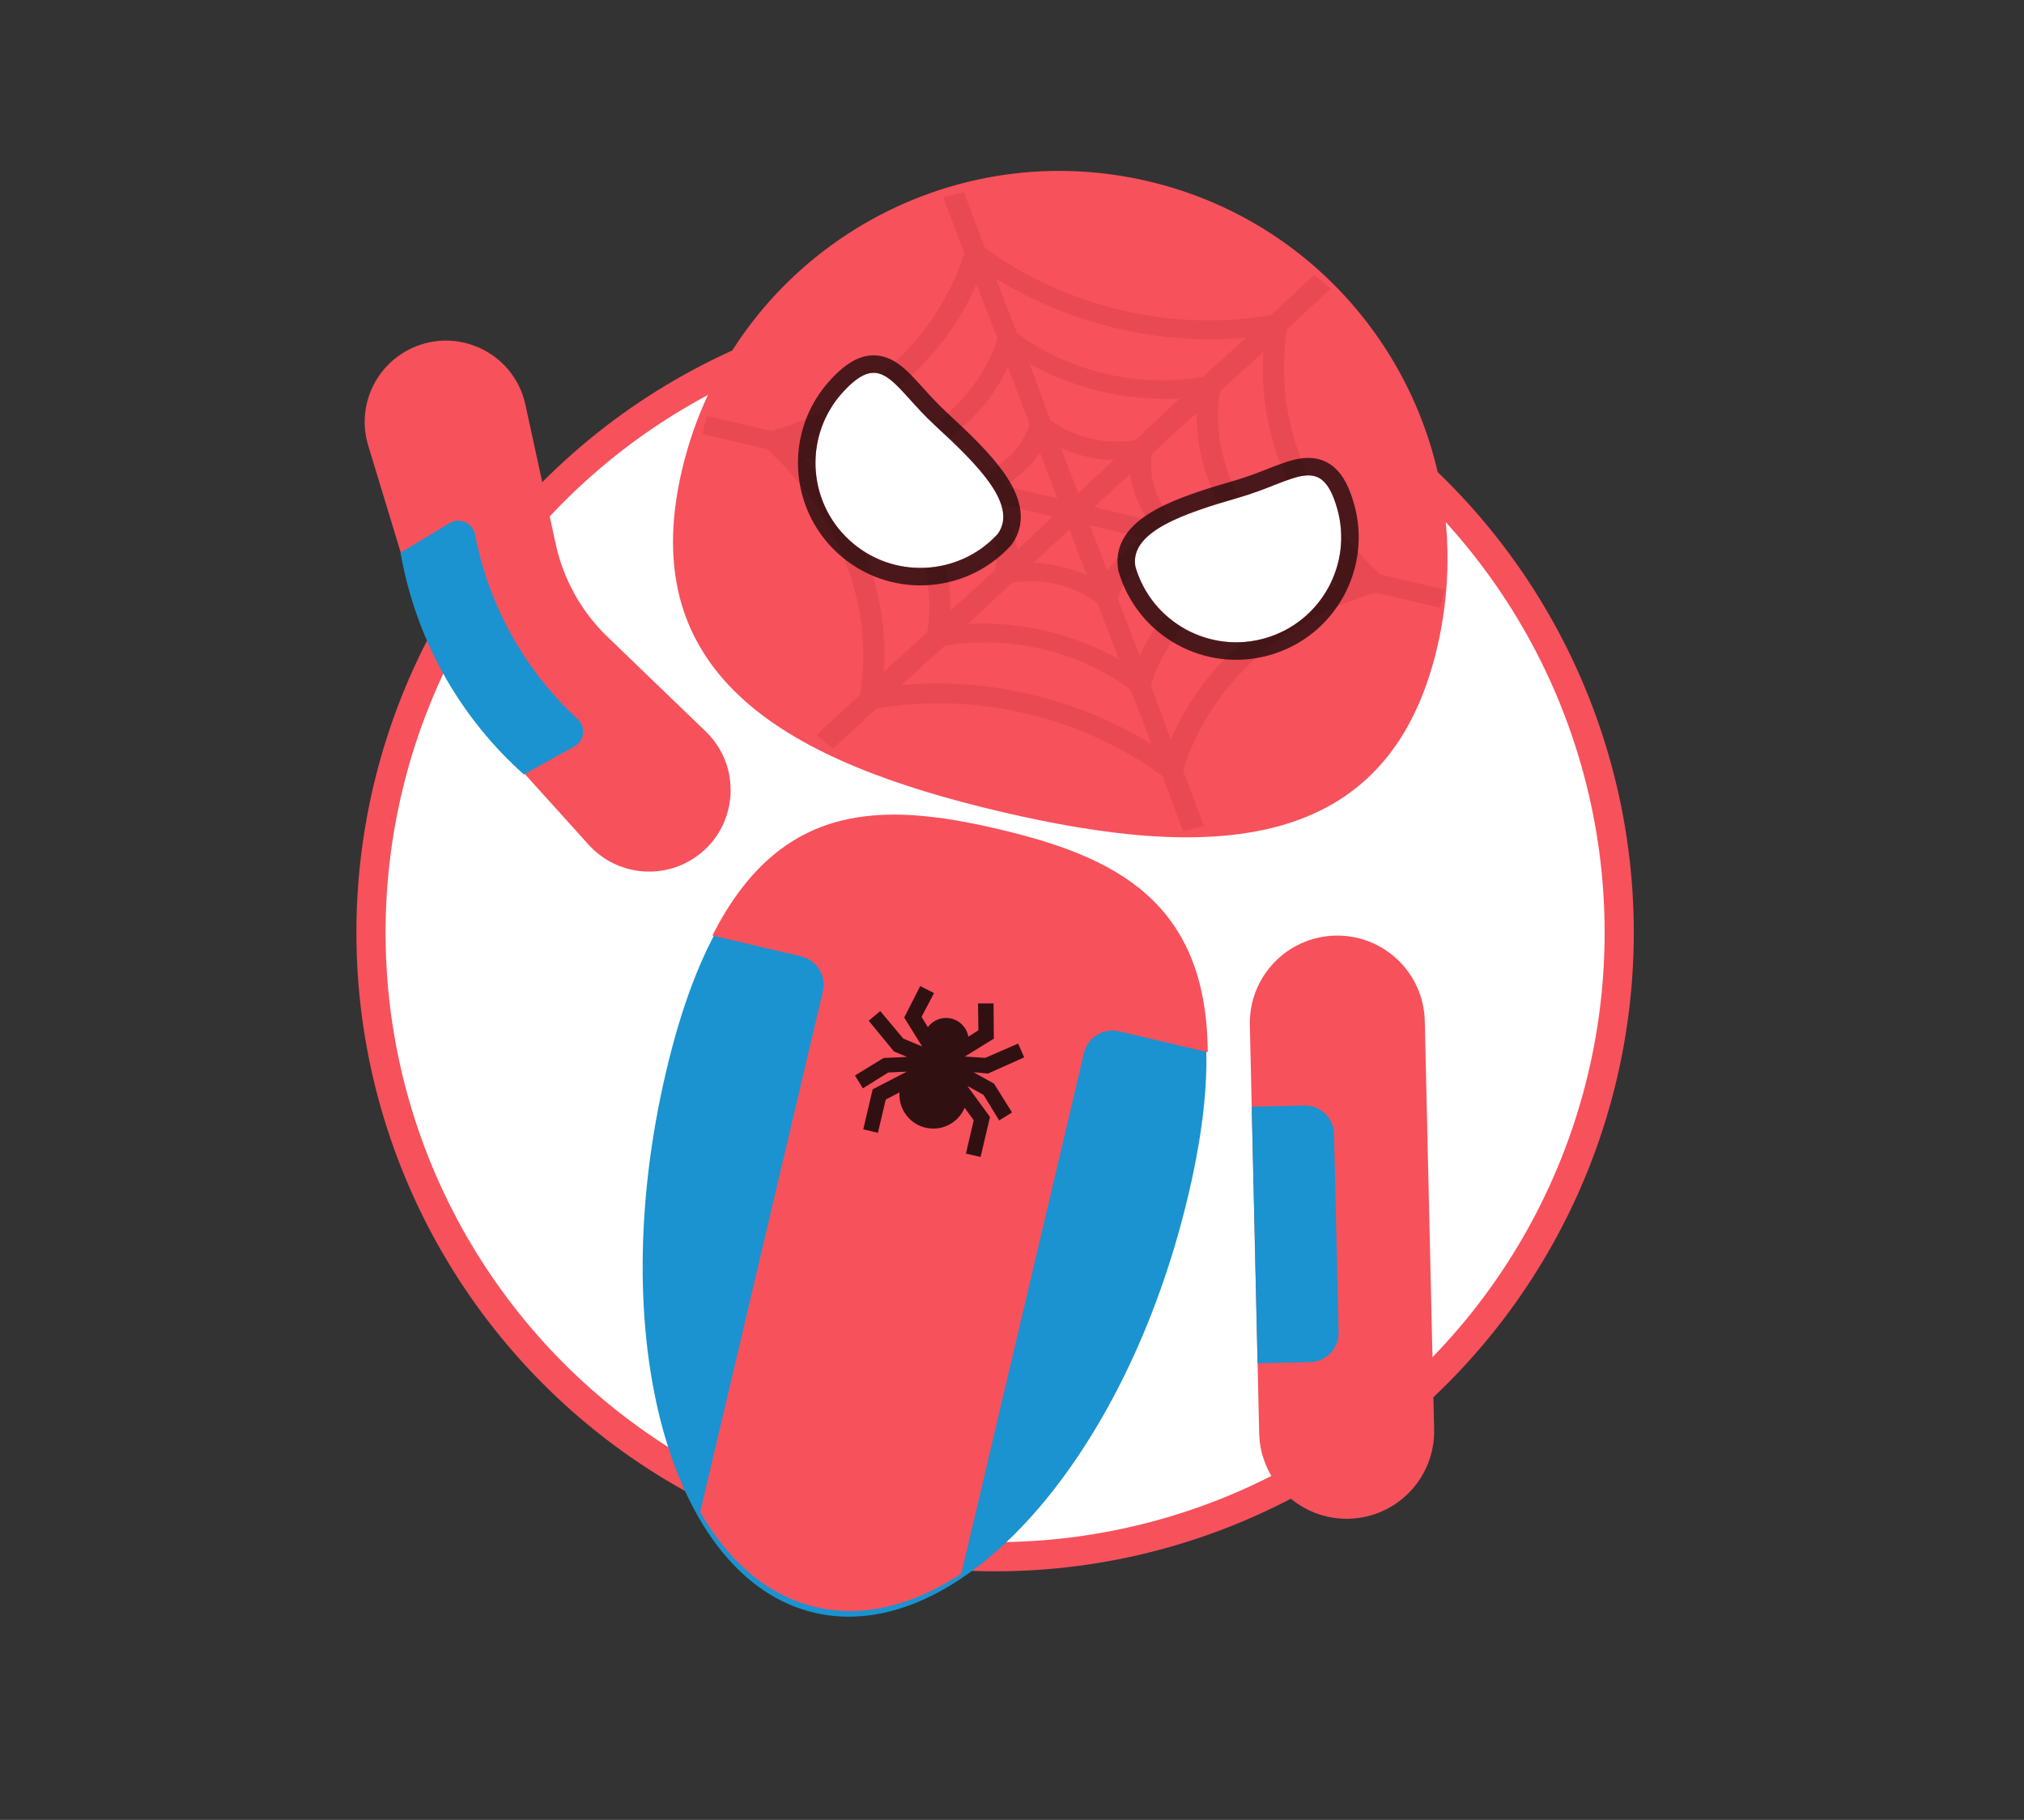 <svg width="347" height="312" viewBox="0 0 347 312" fill="none" xmlns="http://www.w3.org/2000/svg">
<rect x="0" y="0" width="347" height="312" fill="#333333" stroke="none"/>
<circle cx="170.602" cy="159.889" r="107" fill="white" stroke="#F7515C" stroke-width="5"/>
<path d="M246.381 111.062C237.959 146.81 207.197 147.549 171.449 139.127C135.7 130.706 108.503 116.313 116.924 80.565C125.346 44.816 161.153 22.663 196.901 31.085C232.649 39.506 254.802 75.313 246.381 111.062Z" fill="#F7515C"/>
<path d="M247.702 101.093L236.63 98.484C224.131 86.872 218.21 71.26 220.665 56.409L228.136 49.5L225.359 47.112L217.888 54.021C200.919 56.958 182.729 52.673 168.856 42.47L165.254 32.953L161.704 33.85L165.305 43.367C160.873 57.753 148.566 69.243 132.237 73.892L121.165 71.284L120.43 74.404L131.502 77.013C144.039 88.461 149.922 104.237 147.467 119.088L139.996 125.997L142.773 128.385L150.244 121.476C167.213 118.539 185.403 122.824 199.276 133.027L202.878 142.544L206.428 141.647L202.827 132.13C207.259 117.744 219.565 106.254 235.895 101.605L246.966 104.213L247.702 101.093V101.093ZM230.501 97.04L219.626 94.479C211.572 87.034 207.533 76.72 209.184 67.053L216.616 60.309C215.652 73.258 220.693 86.408 230.501 97.04ZM184.82 84.546L181.86 76.74C183.166 77.394 184.709 77.931 186.291 78.304C187.873 78.677 189.493 78.885 190.954 78.882L184.82 84.546V84.546ZM193.731 81.27C194.139 83.967 195.179 86.639 196.692 89.076L187.597 86.933L193.731 81.27V81.27ZM181.27 85.443L172.175 83.3C174.617 81.795 176.74 79.868 178.309 77.637L181.27 85.443ZM180.535 88.564L174.401 94.227C173.993 91.53 172.953 88.858 171.44 86.421L180.535 88.564ZM183.35 90.787L186.311 98.593C183.461 97.401 180.298 96.656 177.216 96.45L183.35 90.787V90.787ZM186.862 90.054L195.957 92.197C193.515 93.702 191.392 95.629 189.823 97.86L186.862 90.054V90.054ZM202.228 90.38C198.656 86.938 196.817 82.344 197.466 77.816L205.173 70.79C205.014 78.554 207.936 86.524 213.497 93.035L202.228 90.38V90.38ZM194.69 75.428C189.678 76.328 184.142 75.024 180.059 71.981L176.496 62.3C180.339 64.593 184.572 66.11 188.922 67.135C193.272 68.159 197.776 68.527 202.199 68.355L194.69 75.428V75.428ZM176.547 72.715C175.107 77.056 171.608 80.393 166.678 81.832L155.408 79.177C163.292 75.833 169.425 70.17 172.787 62.987L176.547 72.715ZM165.904 85.117C169.476 88.559 171.315 93.153 170.666 97.681L162.959 104.707C163.118 96.943 160.196 88.973 154.635 82.462L165.904 85.117V85.117ZM173.481 99.905C178.493 99.005 184.029 100.309 188.112 103.351L191.872 113.079C184.148 108.659 174.856 106.47 165.972 106.977L173.481 99.905ZM191.623 102.618C193.063 98.277 196.562 94.94 201.493 93.501L212.762 96.156C204.879 99.5 198.745 105.163 195.384 112.346L191.623 102.618V102.618ZM191.476 56.294C198.791 58.017 206.378 58.591 213.642 57.875L206.21 64.619C195.12 66.514 183.257 63.72 174.378 57.12L170.738 47.768C177.116 51.697 184.161 54.571 191.476 56.294ZM167.385 48.712L171.025 58.064C167.99 67.405 159.969 74.877 149.438 77.944L138.366 75.336C151.889 70.2 162.27 60.683 167.385 48.712V48.712ZM137.829 78.503L148.703 81.065C156.757 88.51 160.638 98.613 158.948 108.444L151.516 115.188C152.48 102.239 147.478 88.924 137.829 78.503V78.503ZM154.529 117.458L161.961 110.714C173.05 108.818 184.913 111.613 193.793 118.212L197.433 127.565C184.676 119.706 169.255 116.073 154.529 117.458V117.458ZM200.747 126.785L197.304 117.479C200.142 108.092 208.163 100.62 218.891 97.6L229.765 100.161C216.282 105.133 205.862 114.814 200.747 126.785" fill="#991F1F" fill-opacity="0.15"/>
<path d="M171.046 91.555C164.311 98.867 152.924 99.335 145.612 92.6C138.3 85.865 137.832 74.477 144.567 67.165C151.303 59.853 153.035 66.241 160.347 72.976C167.659 79.711 174.601 86.608 171.046 91.555Z" fill="white"/>
<path d="M172.15 92.572L172.211 92.504L172.265 92.43C174.645 89.117 173.273 85.357 171.005 82.082C168.689 78.738 164.999 75.222 161.363 71.873C159.716 70.356 158.36 68.856 157.126 67.491C157.035 67.391 156.945 67.291 156.856 67.192C155.589 65.793 154.36 64.451 153.098 63.572C151.764 62.643 150.237 62.121 148.462 62.591C146.817 63.027 145.205 64.259 143.464 66.149C136.168 74.07 136.674 86.407 144.596 93.703C152.517 100.999 164.853 100.493 172.15 92.572Z" stroke="black" stroke-opacity="0.7" stroke-width="3"/>
<path d="M194.647 97.115C197.41 106.665 207.391 112.166 216.941 109.403C226.49 106.64 231.992 96.659 229.229 87.11C226.466 77.56 222.065 82.503 212.515 85.266C202.966 88.029 193.675 91.101 194.647 97.115Z" fill="white"/>
<path d="M193.206 97.532L193.181 97.444L193.166 97.355C192.515 93.327 195.422 90.575 198.913 88.657C202.478 86.698 207.35 85.199 212.098 83.825C214.25 83.202 216.132 82.466 217.845 81.795C217.971 81.746 218.097 81.697 218.221 81.648C219.979 80.962 221.678 80.31 223.199 80.086C224.807 79.85 226.407 80.065 227.786 81.278C229.063 82.403 229.956 84.225 230.67 86.693C233.663 97.038 227.703 107.851 217.358 110.844C207.012 113.837 196.199 107.877 193.206 97.532Z" stroke="black" stroke-opacity="0.7" stroke-width="3"/>
<path d="M69.7 60.148C77.866 55.619 88.088 60.246 90.074 69.37L95.284 93.306C96.6 99.354 99.683 104.875 104.14 109.169L120.982 125.396C127.747 131.915 126.28 143.118 118.064 147.675V147.675C112.38 150.828 105.273 149.644 100.917 144.819L82.547 124.469C77.772 119.179 74.221 112.9 72.149 106.081L63.127 76.384C61.217 70.099 63.956 63.334 69.7 60.148V60.148Z" fill="#F7515C"/>
<path d="M99.045 123.306C100.491 124.638 100.211 126.995 98.493 127.952L89.823 132.783V132.783C79.169 123.286 71.874 110.598 69.026 96.614L68.649 94.761L77.049 89.696C78.794 88.645 81.053 89.646 81.445 91.645L81.505 91.95C83.869 104.001 90.013 114.984 99.045 123.306V123.306Z" fill="#1A93D0"/>
<path d="M203.752 204.793C193.052 250.213 164.332 282.311 139.604 276.485C114.876 270.66 103.503 229.117 114.203 183.697C124.903 138.277 146.29 137.31 171.018 143.136C195.746 148.961 214.452 159.373 203.752 204.793Z" fill="#1A93D0"/>
<path fill-rule="evenodd" clip-rule="evenodd" d="M164.812 269.784C156.578 275.229 147.989 277.433 139.833 275.512C131.678 273.591 124.975 267.785 120.038 259.236L141.064 169.982C141.697 167.294 140.032 164.602 137.344 163.969L122.136 160.387C133.881 137.19 151.498 137.51 171.247 142.162C190.996 146.815 206.904 154.393 207.059 180.392L191.852 176.81C189.164 176.177 186.472 177.842 185.838 180.53L164.812 269.784Z" fill="#F7515C"/>
<g clip-path="url(#clip0_2_163)">
<path opacity="0.8" d="M171.3 192.088L173.506 190.724L170.412 185.775L166.892 183.818L169.371 184.056L175.586 181.274L174.552 178.907L168.917 181.362L165.415 181.134L170.383 178.071L170.335 172.022L167.678 172.033L167.737 176.625L166.017 177.733C165.887 176.984 165.54 176.29 165.02 175.737C164.499 175.184 163.827 174.796 163.087 174.622C162.348 174.447 161.573 174.494 160.86 174.757C160.147 175.019 159.527 175.486 159.077 176.098L157.994 174.33L160.134 170.256L157.762 169.06L155.019 174.452L158.097 179.41L154.849 178.048L150.915 173.339L148.933 174.995L153.265 180.262L155.512 181.203L151.488 181.383L146.576 184.379L147.941 186.585L152.284 183.866L155.462 183.726L149.613 186.754L147.996 193.618L150.51 194.211L151.855 188.503L154.213 187.28C154.12 188.654 154.517 190.017 155.335 191.126C156.153 192.234 157.339 193.016 158.679 193.332C160.02 193.648 161.43 193.477 162.656 192.85C163.883 192.224 164.848 191.182 165.377 189.91L166.942 192.057L165.597 197.765L168.112 198.357L169.729 191.493L165.847 186.172L168.628 187.717L171.3 192.088Z" fill="black"/>
</g>
<path d="M231.217 260.376C222.935 260.565 216.067 254.005 215.878 245.722L214.278 175.741C214.089 167.459 220.649 160.591 228.931 160.402V160.402C237.213 160.212 244.081 166.773 244.27 175.055L245.87 245.037C246.06 253.319 239.499 260.186 231.217 260.376V260.376Z" fill="#F7515C"/>
<path d="M228.709 194.416C228.646 191.655 226.356 189.468 223.596 189.531L214.598 189.737L215.604 233.726L224.601 233.52C227.362 233.457 229.549 231.168 229.486 228.407L228.709 194.416Z" fill="#1A93D0"/>
<defs>
<clipPath id="clip0_2_163">
<rect width="31" height="31" fill="white" transform="translate(149.483 164.774) rotate(13.256)"/>
</clipPath>
</defs>
</svg>
